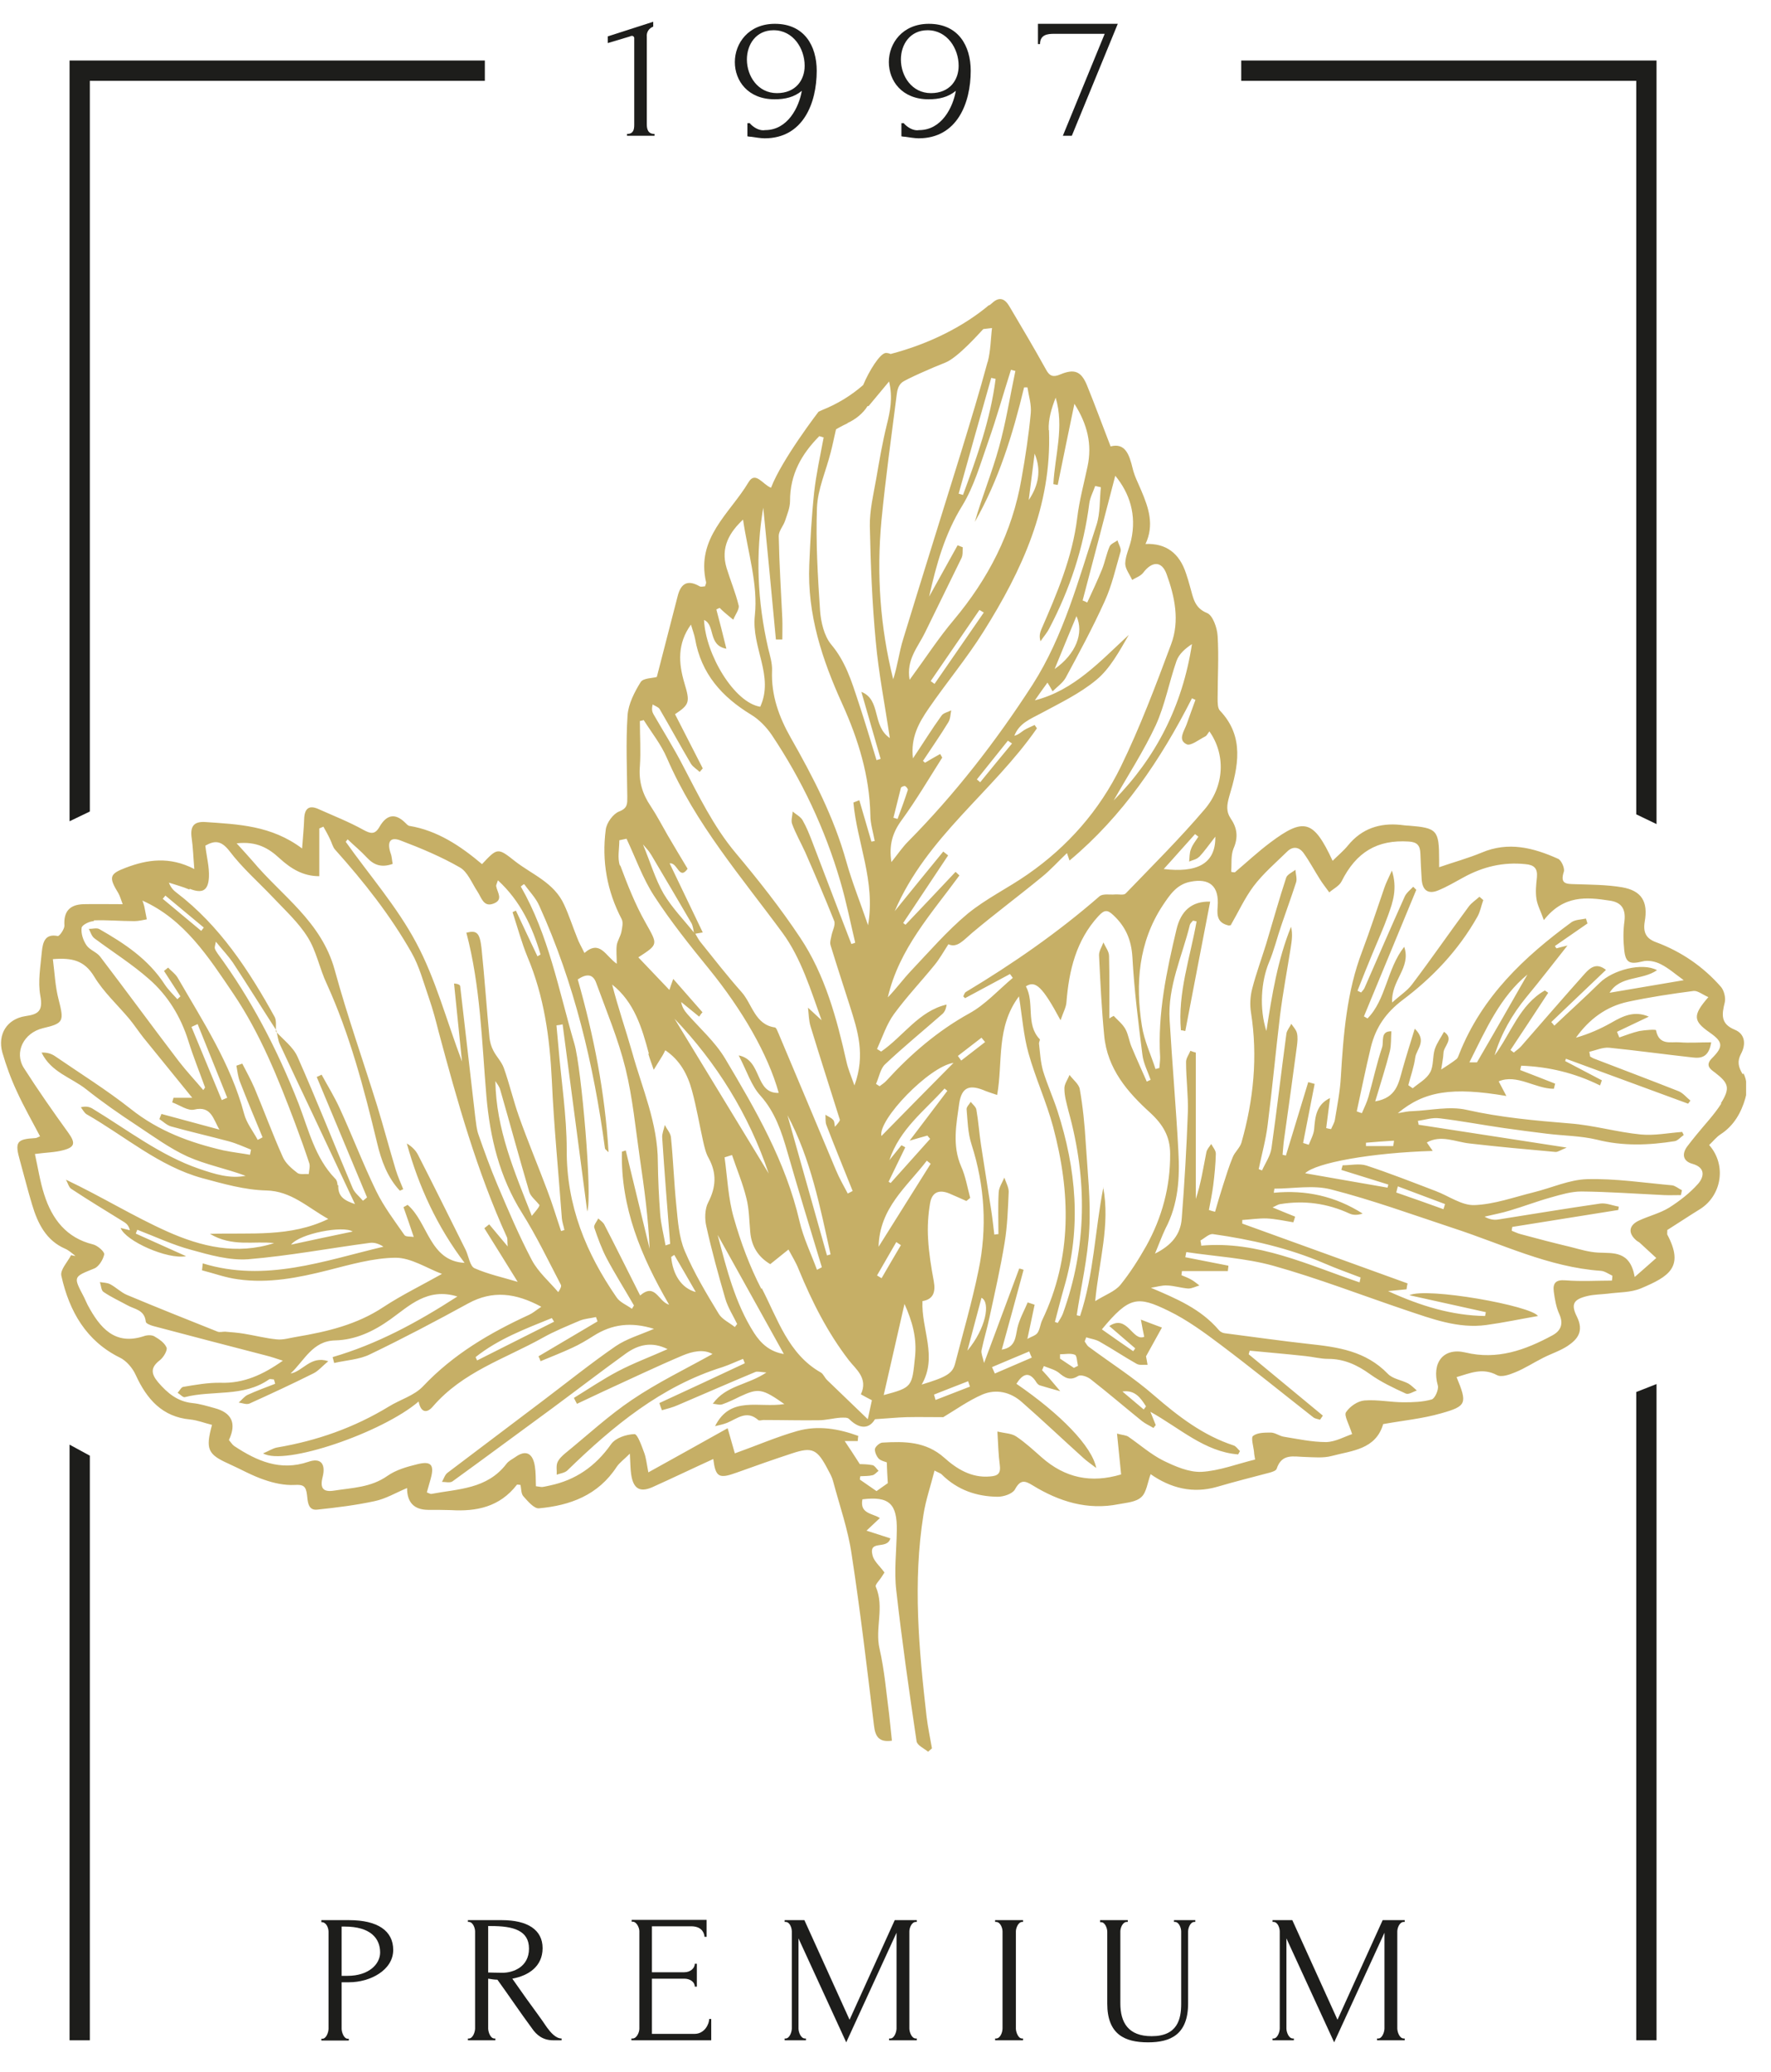 <svg width="59" height="69" viewBox="0 0 69 79" fill="none" xmlns="http://www.w3.org/2000/svg">
<g id="kplogo 1" clip-path="url(#clip0_2_54)">
<g id="&#226;&#128;&#148;&#208;&#187;&#208;&#190;&#208;&#185;_1">
<g id="logo">
<g id="logo-border">
<path id="Vector" d="M63.75 53.37V78.62H64.54V53.06L63.75 53.37Z" fill="#1D1D1B"/>
<path id="Vector_2" d="M3.5 30.76V2.3H18.89V1.51H2.71V31.14L3.5 30.76Z" fill="#1D1D1B"/>
<path id="Vector_3" d="M2.71 78.62H3.5V55.85L2.71 55.42V78.62Z" fill="#1D1D1B"/>
<path id="Vector_4" d="M48.36 2.3H63.75V30.87L64.54 31.25V1.51H48.36V2.3Z" fill="#1D1D1B"/>
</g>
<g id="logo-bottom-text">
<path id="Vector_5" d="M12.52 73.94H13.6C14.72 73.94 15.32 74.36 15.32 75.1C15.32 75.89 14.42 76.36 13.6 76.36H13.31V78.17C13.31 78.31 13.4 78.56 13.55 78.56H13.59V78.63H12.52V78.56H12.56C12.71 78.56 12.8 78.31 12.8 78.17V74.39C12.8 74.25 12.72 74.04 12.56 74.02H12.52V73.95V73.94ZM13.31 74.19V76.11H13.54C14.36 76.11 14.81 75.66 14.81 75.2C14.81 74.66 14.45 74.19 13.42 74.19H13.31Z" fill="#1D1D1B"/>
<path id="Vector_6" d="M19.3 78.55V78.62H18.23V78.55H18.27C18.42 78.55 18.51 78.3 18.51 78.16V74.38C18.51 74.24 18.42 74.01 18.27 74.01H18.23V73.94H19.55C20.56 73.94 21.14 74.32 21.14 75.03C21.14 75.74 20.6 76.1 19.96 76.22L20.51 77C20.78 77.38 21.05 77.73 21.31 78.12C21.45 78.31 21.65 78.55 21.88 78.55V78.62H21.55C21.15 78.62 20.9 78.41 20.73 78.16C20.27 77.54 19.83 76.88 19.38 76.26C19.27 76.26 19.14 76.24 19.02 76.22V78.16C19.02 78.3 19.11 78.55 19.26 78.55H19.3ZM19.02 74.18V75.98H19.06C19.14 75.98 19.32 75.99 19.58 75.99C20 75.99 20.61 75.76 20.61 75.05C20.61 74.34 20 74.17 19.13 74.17H19.02V74.18Z" fill="#1D1D1B"/>
<path id="Vector_7" d="M24.61 78.55H24.65C24.8 78.55 24.91 78.32 24.91 78.17V74.37C24.91 74.23 24.8 74 24.65 74H24.61V73.93H27.53V74.59H27.45C27.43 74.37 27.28 74.18 26.93 74.18H25.4V75.97H26.66C26.9 75.97 27.07 75.81 27.07 75.64H27.15V76.53H27.07C27.07 76.36 26.9 76.22 26.66 76.22H25.4V78.37H27.06C27.45 78.37 27.63 77.99 27.63 77.79H27.71V78.62H24.6V78.55H24.61Z" fill="#1D1D1B"/>
<path id="Vector_8" d="M34.65 78.55H34.69C34.84 78.55 34.93 78.3 34.93 78.16V74.43L32.97 78.7L31.11 74.65V78.16C31.11 78.3 31.2 78.55 31.36 78.55H31.4V78.62H30.57V78.55H30.61C30.76 78.55 30.85 78.3 30.85 78.16V74.38C30.85 74.24 30.77 74.01 30.61 74.01H30.57V73.94H31.34L33.1 77.82L34.86 73.94H35.72V74.01H35.68C35.52 74.01 35.43 74.24 35.43 74.38V78.16C35.43 78.3 35.52 78.55 35.68 78.55H35.72V78.62H34.64V78.55H34.65Z" fill="#1D1D1B"/>
<path id="Vector_9" d="M38.77 73.94H39.86V74.01H39.82C39.68 74.01 39.58 74.24 39.58 74.38V78.16C39.58 78.3 39.67 78.55 39.82 78.55H39.86V78.62H38.77V78.55H38.81C38.97 78.55 39.06 78.31 39.06 78.16V74.38C39.06 74.24 38.97 74.01 38.81 74.01H38.77V73.94Z" fill="#1D1D1B"/>
<path id="Vector_10" d="M42.86 73.94H43.94V74.01H43.9C43.74 74.01 43.65 74.24 43.65 74.38V77.18C43.65 77.92 43.95 78.46 44.87 78.46C45.88 78.46 46.02 77.79 46.02 77.2V74.38C46.02 74.24 45.93 74.01 45.78 74.01H45.74V73.94H46.57V74.01H46.53C46.38 74.01 46.29 74.24 46.29 74.38V77.18C46.29 78.41 45.59 78.7 44.73 78.7C43.82 78.7 43.14 78.39 43.14 77.19V74.39C43.14 74.25 43.05 74.02 42.9 74.02H42.86V73.95V73.94Z" fill="#1D1D1B"/>
<path id="Vector_11" d="M53.66 78.55H53.7C53.85 78.55 53.94 78.3 53.94 78.16V74.43L51.98 78.7L50.12 74.65V78.16C50.12 78.3 50.21 78.55 50.37 78.55H50.41V78.62H49.58V78.55H49.62C49.77 78.55 49.86 78.3 49.86 78.16V74.38C49.86 74.24 49.78 74.01 49.62 74.01H49.58V73.94H50.35L52.11 77.82L53.87 73.94H54.73V74.01H54.69C54.53 74.01 54.44 74.24 54.44 74.38V78.16C54.44 78.3 54.53 78.55 54.69 78.55H54.73V78.62H53.65V78.55H53.66Z" fill="#1D1D1B"/>
</g>
<g id="logo-top-text">
<path id="Vector_12" d="M24.43 4.44V4.37C24.67 4.37 24.71 4.21 24.71 4.02V0.62C24.71 0.62 24.69 0.55 24.63 0.55C24.61 0.55 24.58 0.55 24.55 0.57L23.68 0.83V0.57L25.45 0V0.19C25.29 0.25 25.18 0.4 25.2 0.59V3.99C25.2 4.19 25.25 4.37 25.5 4.37V4.44H24.43Z" fill="#1D1D1B"/>
<path id="Vector_13" d="M29.2 3.94C29.36 4.13 29.61 4.26 29.81 4.22C30.69 4.22 31.13 3.33 31.24 2.69C30.94 2.94 30.58 3.02 30.18 3.02C29.14 3.02 28.63 2.3 28.63 1.57C28.63 0.84 29.16 0.08 30.19 0.08C31.34 0.08 31.82 0.94 31.82 1.91C31.82 3.17 31.29 4.54 29.79 4.54C29.65 4.54 29.4 4.5 29.27 4.48C29.2 4.48 29.1 4.46 29.12 4.46V3.95H29.2V3.94ZM31.35 1.71C31.35 1.05 30.91 0.33 30.14 0.33C29.45 0.33 29.1 0.89 29.1 1.47C29.1 2.12 29.53 2.78 30.27 2.78C31.01 2.78 31.35 2.26 31.35 1.72V1.71Z" fill="#1D1D1B"/>
<path id="Vector_14" d="M35.2 3.94C35.36 4.13 35.61 4.26 35.81 4.22C36.69 4.22 37.13 3.33 37.24 2.69C36.94 2.94 36.58 3.02 36.18 3.02C35.14 3.02 34.63 2.3 34.63 1.57C34.63 0.84 35.16 0.08 36.19 0.08C37.34 0.08 37.82 0.94 37.82 1.91C37.82 3.17 37.29 4.54 35.79 4.54C35.65 4.54 35.4 4.5 35.27 4.48C35.2 4.48 35.1 4.46 35.12 4.46V3.95H35.2V3.94ZM37.35 1.71C37.35 1.05 36.91 0.33 36.14 0.33C35.45 0.33 35.1 0.89 35.1 1.47C35.1 2.12 35.53 2.78 36.27 2.78C37.01 2.78 37.35 2.26 37.35 1.72V1.71Z" fill="#1D1D1B"/>
<path id="Vector_15" d="M41.77 4.44H41.41L43.04 0.47H41.06C40.82 0.47 40.52 0.5 40.52 0.87H40.44V0.08H43.55L41.76 4.44H41.77Z" fill="#1D1D1B"/>
</g>
<path id="logo-image" d="M67.9 41C67.72 40.7 67.68 40.49 67.83 40.2C68.04 39.81 67.98 39.42 67.59 39.26C67.03 39.03 67.08 38.67 67.2 38.19C67.24 38.01 67.17 37.73 67.05 37.59C66.35 36.79 65.49 36.21 64.52 35.85C64.14 35.71 64.01 35.48 64.08 35.05C64.22 34.26 63.95 33.84 63.19 33.71C62.59 33.61 61.97 33.61 61.35 33.59C61.03 33.58 60.77 33.59 60.93 33.1C60.97 32.97 60.83 32.65 60.7 32.6C59.74 32.17 58.77 31.92 57.73 32.36C57.2 32.58 56.65 32.73 56.07 32.93C56.07 32.78 56.07 32.71 56.07 32.64C56.07 31.48 55.99 31.4 54.88 31.31C54.77 31.31 54.67 31.29 54.56 31.28C53.76 31.2 53.06 31.42 52.52 32.08C52.35 32.29 52.13 32.47 51.92 32.68C51.18 31.09 50.81 30.98 49.49 31.97C49.01 32.33 48.57 32.74 48.11 33.13C48.06 33.13 48.01 33.12 47.97 33.11C47.99 32.81 47.95 32.47 48.06 32.2C48.25 31.77 48.2 31.4 47.96 31.05C47.76 30.75 47.8 30.51 47.89 30.18C48.24 29.02 48.5 27.85 47.53 26.83C47.44 26.74 47.44 26.52 47.44 26.36C47.44 25.55 47.49 24.73 47.44 23.92C47.42 23.6 47.25 23.12 47.03 23.03C46.53 22.83 46.49 22.43 46.37 22.02C46.32 21.84 46.27 21.66 46.21 21.49C45.95 20.69 45.423 20.307 44.63 20.34C44.98 19.6 44.75 18.93 44.47 18.27C44.35 17.98 44.2 17.7 44.13 17.4C44 16.86 43.84 16.39 43.27 16.54C42.94 15.69 42.66 14.92 42.35 14.16C42.12 13.6 41.85 13.51 41.3 13.74C41.04 13.85 40.89 13.81 40.75 13.54C40.29 12.71 39.81 11.9 39.33 11.09C39.16 10.8 38.95 10.68 38.65 10.96C38.61 10.99 38.58 11.02 38.54 11.05C38.54 11.05 38.54 11.04 38.54 11.03C37.53 11.88 36.19 12.55 34.7 12.94C34.63 12.91 34.57 12.9 34.51 12.9C34.28 12.92 33.86 13.6 33.63 14.15C33.16 14.56 32.62 14.89 32.04 15.12C31.99 15.14 31.94 15.17 31.89 15.19C31.89 15.19 30.46 17.05 30.04 18.15C29.72 18.03 29.43 17.48 29.16 17.94C28.44 19.15 27.11 20.1 27.51 21.83C27.52 21.88 27.48 21.93 27.47 21.99C27.4 21.99 27.32 22.02 27.26 21.99C26.81 21.73 26.53 21.85 26.4 22.38C26.13 23.43 25.86 24.47 25.59 25.52C25.42 25.57 25.06 25.56 24.96 25.72C24.72 26.11 24.48 26.57 24.45 27.02C24.38 28.07 24.43 29.13 24.44 30.18C24.44 30.45 24.46 30.63 24.12 30.76C23.89 30.85 23.63 31.2 23.6 31.47C23.44 32.69 23.65 33.86 24.22 34.95C24.29 35.08 24.24 35.29 24.21 35.45C24.17 35.63 24.06 35.79 24.03 35.96C24 36.18 24.03 36.41 24.03 36.69C23.59 36.39 23.38 35.74 22.77 36.27C22.66 36.04 22.55 35.86 22.48 35.66C22.31 35.24 22.17 34.8 21.98 34.39C21.59 33.53 20.74 33.22 20.07 32.7C19.39 32.16 19.38 32.17 18.78 32.81C17.94 32.1 17.04 31.5 15.95 31.32C15.89 31.31 15.83 31.24 15.78 31.19C15.38 30.8 15.05 30.9 14.79 31.35C14.61 31.67 14.44 31.63 14.15 31.47C13.59 31.16 13 30.93 12.42 30.67C12.03 30.49 11.86 30.65 11.85 31.07C11.84 31.41 11.8 31.75 11.77 32.2C10.57 31.3 9.28 31.26 8 31.17C7.54 31.14 7.4 31.35 7.47 31.81C7.52 32.16 7.53 32.52 7.57 33C6.6 32.5 5.74 32.63 4.9 32.95C4.26 33.19 4.23 33.32 4.61 33.94C4.67 34.04 4.7 34.16 4.78 34.37C4.22 34.37 3.73 34.36 3.24 34.37C2.73 34.39 2.47 34.64 2.51 35.21C2.51 35.34 2.32 35.62 2.25 35.61C1.75 35.51 1.67 35.85 1.63 36.22C1.58 36.79 1.47 37.38 1.57 37.93C1.69 38.55 1.47 38.66 0.99 38.73C0.27 38.84 -0.1 39.44 0.09 40.14C0.24 40.66 0.43 41.18 0.66 41.67C0.93 42.26 1.25 42.82 1.56 43.41C1.47 43.45 1.42 43.48 1.38 43.48C0.64 43.52 0.57 43.63 0.78 44.37C0.94 44.94 1.08 45.51 1.25 46.07C1.47 46.81 1.8 47.47 2.54 47.79C2.68 47.85 2.81 47.97 2.94 48.07C2.88 48.07 2.83 48.05 2.77 48.04C2.63 48.31 2.34 48.61 2.39 48.84C2.7 50.24 3.37 51.39 4.67 52.03C4.92 52.15 5.16 52.43 5.28 52.69C5.72 53.66 6.33 54.34 7.41 54.44C7.7 54.47 7.97 54.58 8.26 54.65C8 55.6 8.1 55.8 8.9 56.16C9.37 56.37 9.82 56.63 10.3 56.79C10.67 56.92 11.09 57.01 11.48 56.99C11.81 56.97 11.92 57.03 11.96 57.37C11.99 57.62 11.99 58 12.37 57.95C13.12 57.87 13.86 57.78 14.6 57.62C15.03 57.53 15.43 57.29 15.86 57.11C15.86 57.67 16.13 57.953 16.67 57.96C16.97 57.96 17.27 57.96 17.57 57.97C18.56 58.03 19.47 57.85 20.14 56.98C20.15 56.97 20.2 56.98 20.28 56.99C20.31 57.13 20.3 57.33 20.39 57.43C20.56 57.62 20.81 57.92 21 57.9C22.2 57.79 23.3 57.4 24.03 56.28C24.14 56.12 24.31 56 24.54 55.77C24.56 56.14 24.56 56.36 24.59 56.57C24.67 57.13 24.92 57.29 25.41 57.08C26.21 56.72 27 56.34 27.79 55.98C27.88 56.69 28.01 56.76 28.7 56.51C29.42 56.25 30.13 56 30.86 55.76C31.65 55.5 31.84 55.59 32.26 56.4C32.34 56.55 32.42 56.69 32.46 56.85C32.71 57.79 33.04 58.72 33.18 59.69C33.52 61.9 33.78 64.13 34.05 66.35C34.1 66.81 34.26 67.02 34.75 66.95C34.71 66.6 34.68 66.25 34.64 65.91C34.53 65.07 34.46 64.21 34.27 63.38C34.08 62.57 34.47 61.75 34.12 60.95C34.09 60.88 34.25 60.72 34.33 60.6C34.39 60.5 34.46 60.41 34.46 60.4C34.27 60.14 34.06 59.97 34 59.75C33.82 59.09 34.56 59.54 34.69 59.07C34.41 58.98 34.14 58.89 33.76 58.77C33.96 58.58 34.11 58.44 34.28 58.28C34 58.09 33.49 58.12 33.6 57.55C34.64 57.42 34.96 57.72 34.94 58.77C34.93 59.55 34.83 60.34 34.92 61.1C35.14 63.06 35.42 65.02 35.71 66.97C35.73 67.13 36 67.25 36.16 67.38C36.21 67.34 36.26 67.29 36.31 67.25C36.24 66.84 36.15 66.43 36.1 66.01C35.8 63.39 35.56 60.77 35.98 58.14C36.07 57.57 36.26 57.03 36.41 56.43C36.58 56.52 36.66 56.54 36.7 56.59C37.31 57.19 38.05 57.44 38.87 57.45C39.1 57.45 39.44 57.34 39.54 57.17C39.75 56.78 39.92 56.81 40.24 57.01C41.27 57.64 42.37 57.98 43.58 57.74C43.89 57.68 44.26 57.66 44.47 57.46C44.67 57.28 44.71 56.89 44.83 56.57C45.6 57.11 46.47 57.34 47.43 57.06C48.11 56.86 48.79 56.69 49.47 56.51C49.57 56.48 49.71 56.44 49.74 56.36C49.94 55.75 50.4 55.89 50.84 55.9C51.19 55.91 51.56 55.95 51.89 55.86C52.68 55.65 53.6 55.61 53.89 54.62C54.66 54.48 55.42 54.41 56.15 54.2C57.15 53.92 57.17 53.81 56.75 52.79C57.27 52.64 57.75 52.41 58.32 52.71C58.5 52.81 58.82 52.69 59.04 52.6C59.41 52.45 59.76 52.22 60.12 52.04C60.43 51.88 60.78 51.77 61.07 51.58C61.46 51.32 61.72 51.01 61.44 50.44C61.19 49.94 61.31 49.76 61.85 49.63C62.11 49.57 62.37 49.57 62.64 49.54C63.08 49.48 63.54 49.5 63.94 49.33C65.03 48.87 65.63 48.5 64.96 47.24C64.95 47.21 64.96 47.17 64.96 47.06C65.36 46.81 65.79 46.52 66.23 46.25C67.08 45.72 67.28 44.53 66.59 43.75C66.74 43.61 66.87 43.44 67.04 43.33C67.55 43 67.84 42.49 68 41.93C68.09 41.63 68.07 41.2 67.92 40.95L67.9 41ZM47.95 35.19C48.24 34.69 48.49 34.14 48.84 33.67C49.22 33.17 49.7 32.76 50.15 32.32C50.37 32.1 50.62 32.14 50.79 32.38C51.02 32.7 51.21 33.06 51.42 33.39C51.53 33.57 51.67 33.74 51.79 33.91C51.95 33.77 52.18 33.66 52.27 33.48C52.84 32.34 53.66 31.85 54.89 31.93C55.21 31.95 55.33 32.08 55.34 32.4C55.35 32.73 55.37 33.07 55.39 33.4C55.42 33.85 55.66 33.99 56.04 33.83C56.38 33.69 56.7 33.5 57.03 33.32C57.78 32.91 58.57 32.72 59.43 32.81C59.77 32.84 59.91 32.97 59.88 33.32C59.85 33.6 59.82 33.88 59.86 34.15C59.89 34.39 60.02 34.62 60.15 34.99C60.92 34.01 61.81 34.09 62.71 34.23C63.15 34.29 63.35 34.53 63.29 35.03C63.24 35.39 63.24 35.77 63.28 36.14C63.33 36.66 63.5 36.72 63.99 36.6C64.21 36.54 64.5 36.6 64.71 36.71C65.01 36.86 65.28 37.1 65.6 37.33C64.59 37.5 63.67 37.66 62.71 37.82C63.13 37.14 63.97 37.35 64.56 36.94C63.98 36.63 62.84 36.93 62.33 37.43C61.75 38 61.15 38.54 60.56 39.1C60.52 39.05 60.48 39.01 60.44 38.96C61.14 38.29 61.85 37.62 62.57 36.93C62.2 36.63 61.95 36.85 61.75 37.07C60.91 38.01 60.09 38.96 59.26 39.91C59.18 40 59.07 40.07 58.98 40.15C58.94 40.12 58.89 40.08 58.85 40.05C59.34 39.31 59.83 38.57 60.32 37.82C60.28 37.79 60.23 37.76 60.19 37.73C59.21 38.28 58.87 39.4 58.23 40.26C58.49 39.4 58.92 38.66 59.47 37.99C60.01 37.34 60.53 36.66 61.07 35.98C60.94 36.01 60.79 36.05 60.64 36.09C60.62 36.06 60.6 36.03 60.58 36C61 35.71 61.43 35.41 61.85 35.12C61.83 35.06 61.81 34.99 61.79 34.93C61.6 34.97 61.38 34.97 61.23 35.07C59.39 36.42 57.74 37.96 56.85 40.21C56.82 40.28 56.8 40.36 56.75 40.4C56.56 40.55 56.35 40.68 56.15 40.81C56.18 40.59 56.23 40.38 56.24 40.16C56.25 39.89 56.67 39.62 56.26 39.34C56.14 39.56 55.98 39.78 55.9 40.02C55.81 40.31 55.86 40.67 55.72 40.92C55.58 41.18 55.28 41.34 55.04 41.54C54.98 41.5 54.93 41.46 54.87 41.42C54.96 41.06 55.09 40.71 55.14 40.34C55.18 40.02 55.62 39.7 55.12 39.22C54.94 39.81 54.78 40.31 54.64 40.81C54.49 41.34 54.41 41.91 53.58 42.05C53.79 41.34 53.99 40.73 54.15 40.1C54.21 39.85 54.19 39.58 54.21 39.32C53.77 39.31 53.92 39.72 53.85 39.94C53.64 40.57 53.5 41.22 53.32 41.86C53.26 42.08 53.15 42.3 53.06 42.51C52.99 42.49 52.92 42.46 52.86 42.44C53.04 41.61 53.21 40.77 53.41 39.94C53.6 39.17 53.99 38.6 54.65 38.1C55.81 37.23 56.82 36.17 57.56 34.86C57.67 34.67 57.71 34.43 57.79 34.21C57.74 34.17 57.69 34.12 57.64 34.08C57.5 34.21 57.32 34.32 57.21 34.48C56.47 35.48 55.76 36.51 55.01 37.5C54.83 37.74 54.56 37.91 54.24 38.2C54.19 37.33 54.99 36.85 54.71 36.03C54.03 36.89 54.01 38.08 53.28 38.82C53.23 38.79 53.18 38.76 53.14 38.74C53.82 37.1 54.5 35.46 55.18 33.81C55.14 33.77 55.1 33.73 55.06 33.69C54.95 33.81 54.8 33.92 54.73 34.07C54.2 35.25 53.68 36.45 53.16 37.64C53.13 37.7 53.08 37.75 53.03 37.81C52.98 37.79 52.94 37.76 52.89 37.74C53.08 37.26 53.27 36.78 53.47 36.3C53.68 35.79 53.91 35.29 54.09 34.78C54.27 34.28 54.45 33.76 54.23 33.06C54.09 33.37 54 33.54 53.94 33.72C53.65 34.55 53.38 35.39 53.07 36.21C52.47 37.78 52.34 39.44 52.24 41.11C52.21 41.66 52.1 42.21 52.01 42.76C51.99 42.89 51.91 43.01 51.86 43.13C51.8 43.12 51.73 43.11 51.67 43.09C51.72 42.7 51.77 42.31 51.82 41.92C51.28 42.18 51.24 42.65 51.2 43.14C51.18 43.34 51.07 43.54 50.99 43.74C50.92 43.72 50.84 43.69 50.77 43.67C50.92 42.9 51.07 42.14 51.22 41.37C51.14 41.35 51.05 41.32 50.97 41.3L50.1 44.16C50.1 44.16 50.01 44.14 49.97 44.13C49.99 43.93 50 43.72 50.03 43.52C50.2 42.31 50.37 41.1 50.53 39.89C50.55 39.73 50.57 39.55 50.53 39.39C50.5 39.26 50.39 39.15 50.31 39.03C50.25 39.16 50.14 39.28 50.12 39.41C49.92 40.89 49.75 42.38 49.54 43.86C49.5 44.17 49.3 44.45 49.17 44.74C49.13 44.72 49.08 44.71 49.04 44.69C49.16 44.11 49.32 43.54 49.39 42.96C49.57 41.55 49.7 40.13 49.87 38.72C49.98 37.83 50.15 36.94 50.29 36.05C50.33 35.79 50.37 35.53 50.3 35.25C49.78 36.53 49.56 37.89 49.34 39.31C49.06 38.44 49.13 37.39 49.44 36.64C49.64 36.17 49.76 35.66 49.93 35.17C50.12 34.61 50.32 34.07 50.5 33.51C50.54 33.37 50.48 33.19 50.47 33.03C50.35 33.13 50.15 33.21 50.11 33.34C49.83 34.19 49.59 35.06 49.33 35.92C49.15 36.5 48.94 37.07 48.79 37.65C48.71 37.95 48.69 38.28 48.74 38.59C49.01 40.31 48.84 41.99 48.37 43.65C48.31 43.86 48.11 44.02 48.03 44.22C47.88 44.58 47.77 44.95 47.65 45.32C47.54 45.66 47.44 46 47.34 46.35C47.26 46.33 47.18 46.31 47.1 46.28C47.16 45.96 47.23 45.63 47.27 45.31C47.32 44.91 47.36 44.5 47.37 44.09C47.37 43.96 47.26 43.84 47.19 43.71C47.12 43.82 47.02 43.92 47 44.04C46.88 44.64 46.79 45.25 46.59 45.85V40.15C46.52 40.13 46.45 40.11 46.38 40.08C46.32 40.23 46.2 40.38 46.21 40.53C46.21 41.18 46.3 41.83 46.28 42.47C46.23 43.86 46.15 45.24 46.04 46.63C45.99 47.24 45.64 47.66 45 47.98C45.16 47.6 45.27 47.29 45.41 47C45.91 46.05 45.97 45.02 45.91 43.98C45.82 42.28 45.67 40.58 45.57 38.88C45.49 37.57 46.06 36.4 46.36 35.17C46.38 35.11 46.44 35.06 46.48 35.01C46.53 35.02 46.57 35.03 46.62 35.04C46.37 36.45 45.88 37.83 46.01 39.28C46.07 39.28 46.12 39.3 46.18 39.31C46.5 37.64 46.82 35.97 47.15 34.27C46.42 34.25 46.01 34.64 45.84 35.34C45.45 36.98 45.1 38.62 45.2 40.33C45.2 40.47 45.18 40.61 45.17 40.75C45.12 40.76 45.07 40.78 45.02 40.79C44.84 40.23 44.58 39.69 44.49 39.11C44.23 37.46 44.36 35.85 45.3 34.42C45.57 34.02 45.83 33.61 46.36 33.5C47.12 33.34 47.51 33.66 47.44 34.47C47.41 34.83 47.44 35.1 47.87 35.2L47.95 35.19ZM57.55 40.53C57.55 40.53 57.43 40.53 57.25 40.53C57.9 39.23 58.45 37.98 59.51 37.11C58.86 38.25 58.21 39.39 57.55 40.52V40.53ZM54.31 43.57C54.31 43.64 54.29 43.72 54.28 43.79H53.22C53.22 43.79 53.22 43.7 53.22 43.66C53.59 43.63 53.95 43.6 54.32 43.58L54.31 43.57ZM51.6 48.36C52.06 48.56 52.54 48.73 53.01 48.91C53 48.97 52.98 49.04 52.97 49.1C50.96 48.42 49 47.47 46.8 47.67C46.8 47.6 46.78 47.54 46.77 47.47C46.93 47.38 47.11 47.2 47.26 47.22C48.74 47.43 50.2 47.76 51.6 48.36ZM42.99 45.39C42.66 47.06 42.62 48.8 42.08 50.41C42.04 50.4 42 50.39 41.95 50.38C42.12 49.26 42.38 48.15 42.44 47.02C42.5 45.9 42.37 44.77 42.3 43.65C42.26 42.96 42.19 42.26 42.07 41.58C42.04 41.38 41.81 41.21 41.67 41.02C41.6 41.2 41.46 41.38 41.47 41.56C41.47 41.85 41.56 42.14 41.63 42.43C42.37 45.09 42.35 47.72 41.41 50.32C41.36 50.45 41.28 50.56 41.21 50.68C41.17 50.67 41.14 50.65 41.1 50.64C41.22 50.19 41.33 49.74 41.46 49.29C42.14 46.97 41.93 44.68 41.2 42.42C41.03 41.9 40.8 41.39 40.64 40.87C40.54 40.52 40.52 40.15 40.48 39.79C40.48 39.74 40.53 39.65 40.51 39.63C39.95 39.05 40.32 38.21 39.97 37.57C40.34 37.33 40.61 37.57 41.32 38.89C41.43 38.57 41.54 38.38 41.55 38.18C41.65 36.94 41.93 35.78 42.79 34.84C43.02 34.59 43.14 34.57 43.38 34.8C43.85 35.24 44.08 35.75 44.12 36.44C44.19 37.71 44.35 38.98 44.51 40.24C44.55 40.57 44.72 40.89 44.83 41.21C44.78 41.23 44.73 41.26 44.68 41.28C44.48 40.82 44.27 40.37 44.08 39.91C43.99 39.69 43.96 39.44 43.85 39.24C43.74 39.04 43.55 38.89 43.39 38.72C43.33 38.75 43.28 38.78 43.22 38.82C43.22 38.01 43.23 37.2 43.21 36.39C43.21 36.21 43.07 36.04 42.99 35.86C42.93 36.03 42.81 36.2 42.82 36.37C42.87 37.41 42.92 38.44 43.02 39.48C43.14 40.79 43.94 41.7 44.81 42.49C45.31 42.95 45.59 43.42 45.59 44.09C45.6 45.38 45.27 46.58 44.66 47.68C44.36 48.21 44.03 48.73 43.65 49.2C43.43 49.46 43.07 49.58 42.67 49.83C42.82 48.26 43.26 46.85 42.98 45.39H42.99ZM42 52.35C41.95 52.38 41.89 52.4 41.84 52.43C41.66 52.31 41.48 52.19 41.3 52.07V51.9C41.51 51.9 41.71 51.85 41.88 51.92C41.96 51.95 41.96 52.2 42 52.35ZM40.03 51.29C40.14 50.76 40.23 50.37 40.31 49.97C40.22 49.94 40.13 49.91 40.04 49.88C39.9 50.21 39.72 50.53 39.64 50.87C39.56 51.24 39.57 51.63 39.03 51.72C39.33 50.63 39.61 49.62 39.88 48.61C39.82 48.59 39.77 48.57 39.71 48.56C39.27 49.74 38.83 50.92 38.34 52.24C38.29 52.01 38.22 51.87 38.24 51.75C38.33 51.32 38.46 50.9 38.55 50.47C38.76 49.5 38.98 48.54 39.14 47.56C39.25 46.9 39.27 46.23 39.3 45.57C39.3 45.39 39.19 45.2 39.13 45.02C39.05 45.21 38.92 45.4 38.91 45.59C38.88 46.13 38.9 46.68 38.9 47.22C38.85 47.22 38.79 47.23 38.74 47.24C38.7 46.93 38.67 46.61 38.62 46.3C38.49 45.45 38.35 44.59 38.22 43.74C38.15 43.28 38.12 42.82 38.04 42.37C38.02 42.26 37.9 42.17 37.82 42.07C37.76 42.17 37.65 42.27 37.66 42.36C37.7 42.82 37.71 43.29 37.85 43.72C38.37 45.34 38.47 46.99 38.12 48.65C37.87 49.87 37.52 51.07 37.21 52.27C37.11 52.65 36.87 52.79 35.91 53.08C36.54 51.99 35.89 50.93 35.94 49.83C36.36 49.76 36.46 49.48 36.38 49.05C36.28 48.51 36.19 47.96 36.16 47.41C36.13 46.94 36.16 46.46 36.24 46C36.33 45.51 36.68 45.49 37.06 45.67C37.26 45.76 37.46 45.84 37.65 45.93C37.7 45.89 37.75 45.85 37.8 45.81C37.69 45.4 37.62 44.97 37.45 44.59C37.09 43.77 37.26 42.94 37.37 42.14C37.47 41.47 37.79 41.38 38.41 41.65C38.54 41.7 38.67 41.74 38.85 41.8C39.08 40.52 38.8 39.16 39.7 37.96C39.83 38.78 39.88 39.49 40.07 40.17C40.34 41.14 40.77 42.07 41.03 43.04C41.71 45.59 41.78 48.11 40.61 50.56C40.53 50.72 40.52 50.93 40.42 51.07C40.35 51.17 40.19 51.21 40.01 51.31L40.03 51.29ZM40.2 52.03L38.76 52.65L38.65 52.4C39.13 52.2 39.61 51.99 40.1 51.79C40.13 51.87 40.16 51.95 40.2 52.03ZM37.69 51.76C37.87 51.09 38.05 50.41 38.24 49.7C38.6 49.88 38.41 50.9 37.69 51.76ZM37.79 53.16C37.34 53.33 36.9 53.51 36.45 53.68L36.39 53.47C36.83 53.3 37.27 53.12 37.72 52.95L37.79 53.16ZM35.24 49.94C35.54 50.61 35.73 51.26 35.65 52.01C35.53 53.17 35.55 53.19 34.43 53.49C34.7 52.31 34.97 51.13 35.24 49.94ZM34.35 48.94C34.29 48.9 34.23 48.87 34.17 48.83C34.42 48.4 34.67 47.96 34.92 47.53C34.98 47.57 35.04 47.61 35.1 47.65C34.85 48.08 34.59 48.51 34.34 48.95L34.35 48.94ZM34.23 47.73C34.26 46.2 35.33 45.38 36.11 44.36C36.16 44.4 36.21 44.44 36.26 44.48C35.58 45.56 34.9 46.65 34.22 47.73H34.23ZM36.13 43.38C36.13 43.38 36.2 43.47 36.24 43.51C35.73 44.08 35.21 44.66 34.7 45.23C34.67 45.21 34.65 45.2 34.62 45.18C34.84 44.73 35.05 44.29 35.27 43.84C35.22 43.81 35.17 43.78 35.12 43.76C34.96 43.95 34.81 44.15 34.65 44.34C35.06 43.12 36.02 42.42 36.8 41.55C36.84 41.58 36.87 41.61 36.91 41.64C36.45 42.24 36 42.85 35.44 43.58C35.78 43.48 35.96 43.43 36.14 43.38H36.13ZM34.34 43.4C34.2 42.77 36.2 40.69 37.15 40.55C36.21 41.5 35.27 42.45 34.34 43.4ZM37.32 40.28C37.63 40.04 37.93 39.81 38.24 39.57C38.29 39.63 38.33 39.68 38.38 39.74C38.07 39.98 37.76 40.22 37.45 40.46C37.41 40.4 37.36 40.34 37.32 40.28ZM46.72 32.53C46.92 32.32 47.09 32.07 47.35 31.74C47.37 32.83 46.59 33.15 45.34 33C45.77 32.53 46.16 32.08 46.56 31.64C46.6 31.67 46.65 31.71 46.69 31.74C46.59 31.9 46.46 32.05 46.4 32.23C46.34 32.37 46.35 32.55 46.33 32.71C46.46 32.65 46.62 32.63 46.71 32.53H46.72ZM46.58 26.4C46.46 26.72 46.35 27.04 46.23 27.37C46.13 27.64 45.88 27.97 46.23 28.14C46.39 28.22 46.71 27.96 46.95 27.84C47.02 27.81 47.06 27.71 47.12 27.64C47.75 28.53 47.72 29.76 46.93 30.68C45.96 31.82 44.9 32.87 43.86 33.95C43.79 34.03 43.59 33.98 43.45 33.99C43.24 34.01 42.98 33.95 42.84 34.06C41.21 35.48 39.46 36.69 37.63 37.79C37.58 37.82 37.56 37.9 37.53 37.96C37.55 37.98 37.58 38.01 37.6 38.03C38.18 37.72 38.77 37.4 39.35 37.09C39.39 37.14 39.42 37.19 39.46 37.24C38.9 37.71 38.39 38.28 37.77 38.62C36.54 39.3 35.49 40.2 34.54 41.24C34.46 41.33 34.36 41.39 34.27 41.46C34.22 41.43 34.18 41.4 34.13 41.37C34.25 41.11 34.3 40.77 34.49 40.6C35.2 39.93 35.96 39.31 36.7 38.66C36.8 38.58 36.86 38.45 36.88 38.28C35.8 38.53 35.19 39.52 34.33 40.11L34.17 40.01C34.38 39.55 34.54 39.05 34.83 38.65C35.32 37.98 35.89 37.38 36.41 36.74C36.6 36.51 36.75 36.24 36.95 35.93C37.29 36.09 37.54 35.77 37.86 35.5C38.75 34.75 39.68 34.06 40.58 33.32C40.93 33.04 41.23 32.7 41.57 32.38C41.58 32.41 41.61 32.5 41.67 32.67C43.74 30.94 45.22 28.75 46.44 26.35L46.57 26.41L46.58 26.4ZM33.02 15.63C33.33 15.49 33.63 15.25 33.8 14.97C33.81 14.97 33.83 14.97 33.84 14.97C34.08 14.68 34.32 14.39 34.64 14.01C34.79 14.66 34.68 15.17 34.55 15.7C34.38 16.39 34.26 17.09 34.14 17.79C34.03 18.41 33.88 19.03 33.89 19.65C33.92 21.15 33.98 22.64 34.12 24.13C34.23 25.36 34.47 26.57 34.67 27.9C33.96 27.42 34.34 26.41 33.56 26.1C33.81 26.97 34.06 27.84 34.31 28.71C34.26 28.73 34.2 28.74 34.15 28.76C33.92 28 33.69 27.23 33.44 26.48C33.18 25.69 32.94 24.91 32.38 24.25C32.11 23.92 31.98 23.38 31.95 22.92C31.86 21.59 31.78 20.25 31.83 18.92C31.86 18.2 32.18 17.5 32.36 16.79C32.44 16.49 32.5 16.18 32.57 15.88C32.52 15.9 32.82 15.73 33.02 15.64V15.63ZM45.84 24.89C45.94 24.62 46.18 24.41 46.44 24.24C46.07 26.65 45.03 28.67 43.39 30.33C43.94 29.36 44.56 28.41 45.03 27.4C45.39 26.61 45.55 25.72 45.84 24.89ZM43.45 17.68C44.01 18.36 44.29 19.2 44.07 20.19C44 20.5 43.85 20.79 43.84 21.1C43.84 21.31 44.01 21.52 44.11 21.74C44.26 21.65 44.44 21.59 44.54 21.46C44.88 21.01 45.26 20.99 45.45 21.51C45.77 22.39 45.97 23.33 45.63 24.24C45.03 25.85 44.42 27.47 43.67 29.01C42.83 30.73 41.59 32.13 40.05 33.2C39.28 33.74 38.42 34.15 37.69 34.75C36.9 35.41 36.21 36.21 35.49 36.97C35.18 37.3 34.91 37.67 34.59 38C35.03 36.1 36.3 34.73 37.38 33.25C37.33 33.2 37.28 33.16 37.23 33.11C36.58 33.8 35.93 34.49 35.28 35.17C35.25 35.15 35.22 35.13 35.19 35.1C35.77 34.22 36.36 33.35 36.94 32.47C36.88 32.42 36.81 32.37 36.75 32.32C36.12 33.09 35.49 33.86 34.86 34.64C36.1 31.74 38.68 30 40.4 27.52C40.37 27.48 40.34 27.43 40.31 27.39C40.17 27.46 40.03 27.51 39.9 27.59C39.78 27.67 39.68 27.77 39.52 27.81C39.71 27.32 40.14 27.16 40.55 26.94C41.29 26.54 42.07 26.17 42.72 25.63C43.25 25.19 43.61 24.52 43.98 23.88C42.87 24.9 41.85 26.04 40.32 26.43C40.47 26.21 40.62 26 40.81 25.74C40.88 25.85 40.93 25.93 41.01 26.08C41.19 25.9 41.41 25.75 41.52 25.55C42.05 24.57 42.58 23.59 43.04 22.57C43.32 21.96 43.47 21.28 43.66 20.63C43.69 20.51 43.58 20.35 43.54 20.2C43.43 20.28 43.28 20.33 43.23 20.44C43.11 20.72 43.05 21.04 42.94 21.32C42.76 21.76 42.56 22.19 42.36 22.62C42.3 22.59 42.24 22.56 42.18 22.54C42.61 20.92 43.03 19.3 43.45 17.69V17.68ZM38.06 29.51C38.46 29.01 38.87 28.5 39.27 28C39.32 28.04 39.37 28.07 39.43 28.11C39.02 28.61 38.6 29.11 38.19 29.62L38.07 29.52L38.06 29.51ZM41.09 25.21C41.4 24.45 41.66 23.82 41.94 23.15C42.24 23.8 41.92 24.63 41.09 25.21ZM40.86 15.9C40.84 15.48 40.97 15.05 41.13 14.64C41.47 15.78 41.1 16.89 41.04 18.01L41.21 18.04C41.42 17.01 41.63 15.98 41.86 14.88C42.36 15.67 42.56 16.45 42.37 17.33C42.23 17.99 42.05 18.65 41.97 19.32C41.78 20.87 41.18 22.27 40.57 23.67C40.52 23.8 40.48 23.93 40.54 24.13C40.65 23.96 40.79 23.81 40.88 23.63C41.68 22.11 42.22 20.49 42.44 18.76C42.47 18.53 42.59 18.31 42.67 18.08C42.74 18.1 42.81 18.11 42.89 18.13C42.84 18.62 42.87 19.14 42.72 19.6C42.02 21.73 41.44 23.93 40.23 25.82C38.81 28.02 37.21 30.08 35.38 31.93C35.16 32.15 34.98 32.42 34.73 32.73C34.63 32.07 34.77 31.59 35.12 31.11C35.69 30.33 36.19 29.48 36.71 28.66L36.63 28.52C36.43 28.63 36.24 28.74 36.04 28.86C36.01 28.84 35.99 28.81 35.96 28.79C36.29 28.29 36.64 27.79 36.95 27.28C37.03 27.15 37.03 26.97 37.06 26.82C36.93 26.89 36.75 26.92 36.68 27.03C36.31 27.54 35.98 28.08 35.57 28.69C35.47 27.87 35.81 27.29 36.18 26.75C36.88 25.73 37.67 24.79 38.32 23.75C39.81 21.38 40.98 18.87 40.87 15.91L40.86 15.9ZM34.81 31C34.91 30.61 35 30.23 35.1 29.84C35.11 29.8 35.22 29.76 35.26 29.77C35.31 29.79 35.38 29.88 35.37 29.92C35.25 30.3 35.11 30.67 34.97 31.05C34.91 31.03 34.86 31.02 34.8 31H34.81ZM36.26 25.68C36.89 24.76 37.53 23.83 38.16 22.91C38.22 22.94 38.27 22.98 38.33 23.01C37.69 23.94 37.05 24.86 36.41 25.79L36.26 25.68ZM40.08 18.63C40.16 18.03 40.23 17.42 40.31 16.82C40.58 17.47 40.46 18.07 40.08 18.63ZM39.4 13.56C39.45 13.57 39.51 13.59 39.56 13.6C39.35 14.6 39.19 15.61 38.92 16.58C38.65 17.56 38.26 18.5 37.98 19.48C38.91 17.85 39.46 16.07 39.9 14.24C39.94 14.24 39.99 14.24 40.03 14.24C40.08 14.57 40.19 14.91 40.16 15.24C40.08 16.1 39.95 16.95 39.8 17.79C39.44 19.9 38.5 21.7 37.16 23.3C36.56 24.01 36.05 24.8 35.44 25.63C35.3 24.84 35.77 24.35 36.04 23.79C36.51 22.82 36.99 21.86 37.46 20.89C37.52 20.77 37.5 20.61 37.51 20.47C37.44 20.44 37.38 20.42 37.31 20.39C36.94 21.06 36.57 21.72 36.2 22.39C36.48 21.14 36.81 19.95 37.49 18.85C37.95 18.1 38.2 17.21 38.5 16.36C38.83 15.43 39.09 14.49 39.39 13.55L39.4 13.56ZM38.79 13.91C38.59 15.49 38.06 16.96 37.52 18.43C37.46 18.41 37.41 18.4 37.35 18.38C37.77 16.88 38.19 15.37 38.62 13.87L38.79 13.91ZM38.48 13.24C38.16 14.43 37.8 15.6 37.44 16.78C36.69 19.2 35.93 21.62 35.19 24.04C35.03 24.55 34.97 25.09 34.8 25.61C34.29 23.57 34.15 21.52 34.34 19.45C34.5 17.79 34.73 16.15 34.94 14.5C34.96 14.32 35.01 14.19 35.09 14.1C35.11 14.08 35.13 14.06 35.14 14.05C35.28 13.93 36.4 13.44 36.82 13.28C37.32 13.09 38.2 12.08 38.31 11.97C38.42 11.96 38.53 11.94 38.65 11.93C38.6 12.31 38.6 12.81 38.48 13.26V13.24ZM29.73 18.85C29.9 20.59 30.07 22.32 30.23 24.06C30.31 24.06 30.39 24.06 30.48 24.06C30.48 23.79 30.49 23.52 30.48 23.25C30.43 22.18 30.36 21.1 30.34 20.03C30.34 19.83 30.52 19.64 30.59 19.43C30.67 19.18 30.78 18.93 30.78 18.67C30.78 17.61 31.24 16.83 31.92 16.14C31.98 16.16 32.03 16.17 32.09 16.19C31.96 16.9 31.8 17.61 31.72 18.33C31.62 19.26 31.57 20.21 31.53 21.15C31.45 23.09 32.03 24.84 32.82 26.58C33.43 27.93 33.88 29.36 33.91 30.9C33.91 31.24 34.02 31.57 34.08 31.91C34.04 31.91 33.99 31.93 33.95 31.93C33.79 31.39 33.64 30.86 33.48 30.32C33.4 30.35 33.33 30.38 33.25 30.41C33.39 31.98 34.12 33.48 33.82 35.19C33.52 34.31 33.2 33.52 32.97 32.7C32.49 30.98 31.68 29.42 30.81 27.89C30.35 27.08 30.04 26.23 30.08 25.27C30.09 24.98 30 24.69 29.93 24.41C29.51 22.58 29.42 20.73 29.75 18.85H29.73ZM29.66 49.35C29.21 48.48 28.86 47.54 28.59 46.59C28.37 45.83 28.34 45.02 28.23 44.23L28.52 44.14C28.71 44.7 28.94 45.25 29.08 45.82C29.19 46.25 29.19 46.7 29.23 47.14C29.28 47.7 29.54 48.11 30.01 48.39C30.22 48.22 30.43 48.05 30.72 47.82C30.87 48.1 31.02 48.34 31.12 48.6C31.64 49.86 32.24 51.05 33.07 52.13C33.33 52.47 33.84 52.83 33.54 53.46C33.7 53.55 33.83 53.62 33.97 53.69C33.92 53.91 33.88 54.1 33.81 54.43C33.24 53.88 32.73 53.39 32.22 52.9C32.13 52.81 32.08 52.67 31.98 52.61C30.72 51.9 30.3 50.53 29.68 49.33L29.66 49.35ZM30.54 51.89C29.98 51.8 29.64 51.47 29.38 51.07C28.64 49.91 28.31 48.58 27.96 47.25C28.82 48.79 29.66 50.31 30.54 51.89ZM26.28 38.83C27.92 40.55 29.17 42.55 29.95 44.86C28.73 42.85 27.5 40.84 26.28 38.83ZM32.22 48.05C31.71 46.23 31.19 44.41 30.68 42.59C31.59 44.29 31.95 46.16 32.36 48.01C32.31 48.02 32.27 48.04 32.22 48.05ZM28.3 24.42C28.16 23.85 28.04 23.37 27.91 22.89C27.95 22.87 27.99 22.85 28.04 22.83C28.1 22.89 28.16 22.95 28.22 23C28.33 23.1 28.45 23.19 28.57 23.29C28.64 23.1 28.81 22.89 28.78 22.74C28.66 22.24 28.46 21.77 28.31 21.28C28.06 20.46 28.44 19.87 28.95 19.39C29.13 20.64 29.54 21.91 29.41 23.12C29.27 24.38 30.17 25.47 29.62 26.68C28.61 26.52 27.49 24.65 27.43 23.3C27.88 23.49 27.57 24.29 28.3 24.42ZM25.43 26.59C25.52 26.65 25.65 26.69 25.7 26.77C26.11 27.47 26.5 28.19 26.92 28.9C27 29.03 27.15 29.11 27.26 29.22C27.3 29.17 27.34 29.13 27.38 29.08C27.02 28.38 26.66 27.67 26.3 26.97C26.87 26.59 26.89 26.5 26.66 25.74C26.44 24.99 26.38 24.23 26.92 23.48C26.99 23.72 27.05 23.87 27.08 24.03C27.32 25.41 28.14 26.3 29.25 26.98C29.57 27.17 29.86 27.47 30.07 27.78C31.24 29.53 32.14 31.43 32.74 33.48C32.97 34.26 33.13 35.07 33.32 35.87C33.27 35.89 33.22 35.91 33.17 35.92C32.97 35.4 32.77 34.88 32.57 34.36C32.26 33.56 31.96 32.75 31.65 31.95C31.54 31.66 31.42 31.36 31.27 31.1C31.19 30.96 31.01 30.87 30.88 30.76C30.88 30.92 30.81 31.1 30.86 31.24C31 31.62 31.2 31.97 31.37 32.34C31.76 33.23 32.14 34.12 32.5 35.02C32.56 35.17 32.44 35.39 32.4 35.57C32.38 35.7 32.32 35.85 32.36 35.97C32.6 36.76 32.86 37.54 33.11 38.33C33.41 39.28 33.73 40.23 33.29 41.43C33.15 41.04 33.04 40.78 32.98 40.51C32.6 38.81 32.14 37.12 31.18 35.68C30.41 34.52 29.54 33.42 28.65 32.36C27.79 31.33 27.22 30.14 26.6 28.96C26.25 28.28 25.84 27.63 25.46 26.97C25.41 26.88 25.38 26.78 25.43 26.59ZM24.92 27.24C24.97 27.23 25.03 27.21 25.08 27.2C25.39 27.69 25.76 28.15 25.99 28.69C27.1 31.25 28.88 33.3 30.49 35.49C31.21 36.47 31.59 37.72 32.01 38.89C31.83 38.73 31.66 38.56 31.48 38.4C31.51 38.64 31.51 38.9 31.58 39.13C31.95 40.34 32.34 41.55 32.72 42.76C32.73 42.8 32.69 42.86 32.53 43.04C32.51 42.95 32.52 42.83 32.46 42.77C32.38 42.68 32.26 42.64 32.16 42.57C32.17 42.71 32.15 42.86 32.2 42.98C32.53 43.84 32.88 44.69 33.22 45.54L33.03 45.64C32.87 45.34 32.7 45.04 32.57 44.73C31.82 42.95 31.08 41.17 30.33 39.4C30.29 39.32 30.25 39.18 30.19 39.17C29.41 39.06 29.31 38.26 28.89 37.79C28.33 37.16 27.81 36.49 27.28 35.83C27.21 35.74 27.15 35.62 27.09 35.52C27.17 35.51 27.25 35.49 27.38 35.47C26.95 34.57 26.52 33.68 26.09 32.78C26.4 32.73 26.46 33.46 26.79 32.99C26.52 32.54 26.26 32.11 26.01 31.68C25.79 31.3 25.59 30.91 25.35 30.55C25.03 30.08 24.88 29.58 24.93 29C24.97 28.42 24.93 27.83 24.93 27.25L24.92 27.24ZM27.05 35.49C26.65 34.99 26.19 34.52 25.86 33.97C25.53 33.4 25.34 32.74 25.05 32.04C25.15 32.16 25.22 32.23 25.28 32.31C25.35 32.41 25.42 32.52 25.48 32.63C25.97 33.46 26.46 34.28 26.94 35.11C27 35.22 27.01 35.36 27.04 35.49H27.05ZM24.15 32.86C24.05 32.57 24.13 32.21 24.13 31.88C24.22 31.86 24.31 31.84 24.41 31.82C24.76 32.56 25.04 33.36 25.48 34.04C26.13 35.04 26.88 35.98 27.63 36.9C28.92 38.49 29.92 40.21 30.34 41.72C29.39 41.75 29.71 40.44 28.78 40.26C29.1 40.87 29.27 41.44 29.63 41.83C30.2 42.47 30.45 43.23 30.68 44.03C31.11 45.53 31.57 47.02 32.02 48.51C31.96 48.54 31.9 48.58 31.83 48.61C31.6 47.98 31.3 47.37 31.15 46.72C30.61 44.39 29.44 42.38 28.25 40.38C27.86 39.73 27.28 39.22 26.78 38.65C26.67 38.52 26.57 38.38 26.54 38.18C26.77 38.37 27.01 38.56 27.24 38.75C27.28 38.69 27.32 38.63 27.37 38.58C27 38.16 26.64 37.75 26.23 37.28C26.15 37.5 26.12 37.59 26.08 37.71C25.67 37.28 25.27 36.86 24.87 36.44C25.67 35.92 25.63 35.95 25.14 35.07C24.75 34.38 24.45 33.62 24.17 32.87L24.15 32.86ZM25.26 40.2C25.32 40.41 25.4 40.61 25.47 40.82C25.58 40.64 25.7 40.45 25.81 40.27C25.84 40.22 25.86 40.18 25.92 40.06C26.49 40.44 26.79 41 26.96 41.63C27.14 42.29 27.25 42.96 27.4 43.63C27.45 43.84 27.5 44.07 27.61 44.26C27.93 44.85 27.9 45.39 27.59 45.99C27.46 46.24 27.45 46.63 27.52 46.92C27.73 47.87 27.99 48.81 28.26 49.74C28.36 50.08 28.56 50.39 28.72 50.72C28.69 50.76 28.66 50.8 28.63 50.84C28.42 50.67 28.13 50.54 28 50.32C27.52 49.53 27.04 48.73 26.68 47.88C26.45 47.34 26.41 46.7 26.35 46.1C26.26 45.22 26.23 44.33 26.14 43.44C26.12 43.28 25.98 43.13 25.9 42.97C25.87 43.13 25.79 43.3 25.8 43.46C25.89 44.84 26 46.22 26.11 47.6C26.05 47.62 25.99 47.64 25.93 47.66C25.86 47.25 25.75 46.84 25.72 46.42C25.67 45.76 25.64 45.09 25.63 44.42C25.63 42.9 25.02 41.55 24.63 40.14C24.38 39.26 24.08 38.4 23.85 37.5C24.71 38.18 25.01 39.18 25.28 40.19L25.26 40.2ZM27.12 49.48C26.54 49.33 26.21 48.78 26.15 48.11C26.19 48.08 26.23 48.06 26.27 48.03C26.55 48.51 26.83 48.99 27.11 49.48H27.12ZM20.44 33.61C20.63 33.88 20.88 34.13 21.01 34.43C22.37 37.43 23.13 40.61 23.57 43.88C23.57 43.91 23.61 43.93 23.71 44.03C23.57 41.68 23.13 39.48 22.51 37.3C22.84 37.08 23.1 37.07 23.23 37.44C23.63 38.54 24.09 39.63 24.37 40.77C24.65 41.91 24.76 43.1 24.93 44.27C25.1 45.43 25.26 46.59 25.31 47.79C25 46.51 24.69 45.24 24.38 43.96C24.33 43.98 24.28 43.99 24.23 44.01C24.18 46.17 24.97 48.08 26.07 49.97C25.64 49.85 25.54 49.1 24.94 49.61C24.46 48.66 24.01 47.75 23.54 46.84C23.49 46.75 23.39 46.69 23.31 46.61C23.25 46.73 23.13 46.87 23.15 46.96C23.29 47.37 23.44 47.79 23.64 48.17C23.97 48.79 24.35 49.39 24.7 50L24.62 50.13C24.42 49.98 24.15 49.88 24.02 49.68C22.84 47.97 22.07 46.12 22.08 43.94C22.08 42.61 21.87 41.28 21.76 39.96C21.73 39.67 21.71 39.38 21.68 39.09C21.76 39.08 21.84 39.07 21.92 39.05C22.24 41.45 22.55 43.85 22.88 46.34C23.09 45.76 22.65 40.73 22.38 39.81C21.77 37.73 21.38 35.58 20.29 33.68C20.33 33.65 20.37 33.62 20.41 33.59L20.44 33.61ZM13.54 31.84C13.79 32.08 14.06 32.3 14.3 32.56C14.58 32.86 14.88 32.95 15.3 32.8C15.27 32.66 15.27 32.52 15.22 32.39C15.07 31.94 15.2 31.73 15.61 31.89C16.4 32.19 17.19 32.52 17.92 32.94C18.22 33.11 18.39 33.56 18.61 33.89C18.76 34.12 18.84 34.49 19.22 34.35C19.63 34.2 19.37 33.91 19.33 33.66C19.33 33.62 19.36 33.56 19.4 33.44C20.28 34.25 20.74 35.25 21.06 36.33C21.02 36.35 20.98 36.38 20.94 36.4C20.66 35.81 20.38 35.22 20.1 34.62C20.06 34.64 20.01 34.66 19.97 34.68C20.16 35.26 20.32 35.86 20.55 36.42C21.2 37.96 21.42 39.57 21.5 41.23C21.58 43.02 21.76 44.81 21.89 46.6C21.9 46.75 21.96 46.9 21.99 47.06C21.95 47.07 21.91 47.09 21.86 47.1C21.68 46.57 21.52 46.03 21.32 45.51C20.96 44.55 20.56 43.6 20.22 42.64C20 42.02 19.85 41.37 19.63 40.75C19.54 40.5 19.34 40.31 19.22 40.07C19.14 39.92 19.09 39.74 19.07 39.57C18.96 38.41 18.88 37.24 18.76 36.08C18.69 35.47 18.57 35.38 18.17 35.48C18.72 37.56 18.77 39.71 18.95 41.84C19.09 43.46 19.46 45 20.34 46.4C20.9 47.29 21.36 48.25 21.85 49.19C21.88 49.24 21.85 49.33 21.75 49.48C21.4 49.07 20.97 48.7 20.72 48.23C20.22 47.28 19.8 46.29 19.38 45.3C19.11 44.66 18.87 44 18.64 43.34C18.57 43.14 18.55 42.91 18.52 42.69C18.32 40.98 18.13 39.27 17.93 37.57C17.93 37.52 17.86 37.47 17.69 37.46C17.79 38.44 17.89 39.42 18 40.5C17.39 38.88 16.97 37.28 16.22 35.88C15.47 34.47 14.4 33.25 13.47 31.94L13.54 31.85V31.84ZM21.02 46.08C21.02 46.08 21.01 46.14 20.98 46.18C20.92 46.27 20.85 46.35 20.72 46.51C20.04 44.78 19.33 43.14 19.3 41.26C19.37 41.37 19.46 41.48 19.49 41.6C19.87 42.92 20.23 44.25 20.62 45.57C20.67 45.75 20.86 45.89 21.01 46.08H21.02ZM21.59 50.63C20.59 51.13 19.59 51.64 18.59 52.14C18.57 52.1 18.55 52.06 18.53 52.01C19.42 51.3 20.47 50.91 21.5 50.49C21.53 50.53 21.55 50.58 21.58 50.62L21.59 50.63ZM7.39 33.77C7.87 33.96 8.11 33.86 8.14 33.32C8.16 32.93 8.05 32.53 8 32.09C8.34 31.9 8.6 31.86 8.94 32.3C9.44 32.96 10.07 33.51 10.64 34.11C11.11 34.61 11.63 35.08 11.99 35.66C12.33 36.2 12.45 36.88 12.73 37.47C13.63 39.45 14.18 41.54 14.69 43.66C14.85 44.34 15.09 45.01 15.58 45.53C15.62 45.51 15.67 45.49 15.71 45.47C15.61 45.22 15.5 44.98 15.42 44.72C15.17 43.89 14.95 43.06 14.7 42.24C14.15 40.47 13.53 38.72 13.04 36.93C12.52 35.04 10.98 34.05 9.85 32.7C9.67 32.49 9.49 32.3 9.22 32C10 31.91 10.47 32.19 10.9 32.59C11.33 32.98 11.8 33.28 12.44 33.28V31.42L12.6 31.35C12.69 31.51 12.78 31.67 12.86 31.84C12.93 31.98 12.96 32.14 13.06 32.25C14.17 33.49 15.2 34.79 16.03 36.25C16.34 36.79 16.5 37.42 16.71 38.02C16.86 38.45 16.98 38.9 17.09 39.34C17.82 42.06 18.58 44.77 19.75 47.34C19.78 47.4 19.76 47.48 19.78 47.7C19.49 47.35 19.27 47.09 19.06 46.84C19 46.89 18.93 46.94 18.87 46.99C19.28 47.65 19.69 48.3 20.17 49.08C19.57 48.9 19.01 48.78 18.49 48.55C18.31 48.47 18.26 48.09 18.15 47.85C17.53 46.61 16.92 45.37 16.29 44.14C16.2 43.96 16.05 43.81 15.85 43.69C16.32 45.39 17.04 46.94 18.1 48.34C16.73 48.27 16.68 46.76 15.88 46.08C15.83 46.11 15.78 46.14 15.72 46.17C15.85 46.53 15.97 46.89 16.12 47.33C16 47.31 15.81 47.33 15.76 47.26C15.37 46.7 14.96 46.16 14.66 45.55C14.15 44.5 13.73 43.4 13.24 42.33C13.03 41.87 12.77 41.45 12.53 41.01C12.47 41.04 12.41 41.07 12.34 41.1C12.99 42.66 13.65 44.23 14.3 45.79C14.25 45.83 14.2 45.88 14.14 45.92C14.01 45.76 13.82 45.62 13.74 45.43C13.02 43.73 12.34 42 11.59 40.31C11.42 39.93 11.04 39.65 10.75 39.33C10.74 39.14 10.78 38.91 10.7 38.76C9.69 36.93 8.55 35.2 6.89 33.93C6.77 33.84 6.66 33.74 6.58 33.53C6.85 33.62 7.12 33.69 7.38 33.8L7.39 33.77ZM13.15 45.31C13.15 45.23 13.12 45.11 13.06 45.06C12.27 44.25 12.02 43.14 11.63 42.13C10.81 40.04 9.79 38.07 8.47 36.28C8.43 36.22 8.39 36.16 8.37 36.09C8.36 36.06 8.37 36.02 8.41 35.83C8.67 36.15 8.89 36.38 9.07 36.64C9.65 37.52 10.2 38.41 10.77 39.29C10.81 39.47 10.83 39.66 10.9 39.82C11.32 40.73 11.75 41.63 12.18 42.54C12.72 43.69 13.26 44.84 13.83 46.05C13.45 45.92 13.16 45.78 13.18 45.32L13.15 45.31ZM13.74 47.12C12.96 47.28 12.18 47.45 11.34 47.63C11.69 47.19 13.38 46.88 13.74 47.12ZM6.45 34.04C6.95 34.45 7.44 34.87 7.94 35.28C7.91 35.32 7.87 35.37 7.84 35.41C7.34 34.99 6.84 34.58 6.34 34.16C6.38 34.12 6.41 34.07 6.45 34.03V34.04ZM3.65 35C4.18 34.98 4.7 35.03 5.23 35.03C5.39 35.03 5.56 34.99 5.72 34.96C5.69 34.79 5.65 34.62 5.62 34.45C5.6 34.37 5.57 34.29 5.55 34.23C7.18 34.96 8.12 36.42 9.1 37.87C10.15 39.43 10.84 41.16 11.5 42.91C11.69 43.42 11.88 43.94 12.05 44.46C12.09 44.58 12.04 44.74 12.03 44.88C11.88 44.87 11.69 44.91 11.59 44.84C11.37 44.67 11.13 44.47 11.02 44.22C10.62 43.33 10.29 42.42 9.91 41.52C9.77 41.2 9.6 40.89 9.44 40.58C9.36 40.61 9.29 40.63 9.21 40.66C9.25 40.87 9.27 41.09 9.35 41.29C9.63 42.01 9.93 42.73 10.23 43.45C10.17 43.48 10.11 43.52 10.04 43.55C9.86 43.21 9.6 42.89 9.51 42.53C8.99 40.58 7.9 38.93 6.92 37.23C6.83 37.08 6.67 36.97 6.55 36.84C6.5 36.88 6.44 36.93 6.39 36.97L7.03 37.96C7.03 37.96 6.95 38.03 6.91 38.07C6.74 37.88 6.56 37.71 6.42 37.5C5.78 36.51 4.85 35.9 3.87 35.34C3.76 35.28 3.6 35.34 3.46 35.33C3.53 35.46 3.57 35.62 3.68 35.7C4.39 36.23 5.14 36.7 5.81 37.29C6.53 37.92 7.04 38.74 7.34 39.7C7.53 40.31 7.77 40.9 7.99 41.51C7.97 41.54 7.95 41.57 7.92 41.61C7.6 41.23 7.26 40.87 6.96 40.48C5.93 39.13 4.93 37.76 3.9 36.41C3.76 36.23 3.5 36.16 3.37 35.97C3.24 35.78 3.15 35.51 3.18 35.29C3.19 35.18 3.49 35.03 3.66 35.03L3.65 35ZM8.85 41.91C8.78 41.94 8.71 41.97 8.64 42C8.25 41.05 7.85 40.1 7.46 39.15C7.54 39.11 7.62 39.08 7.7 39.04C8.08 39.99 8.47 40.95 8.85 41.9V41.91ZM62.84 49.03C62.22 49.03 61.61 49.07 60.99 49.02C60.61 48.99 60.49 49.13 60.54 49.48C60.58 49.77 60.63 50.07 60.75 50.33C60.93 50.73 60.8 50.99 60.49 51.16C59.42 51.74 58.33 52.13 57.09 51.83C56.23 51.63 55.77 52.23 56.02 53.12C56.06 53.27 55.91 53.62 55.78 53.66C55.43 53.76 55.06 53.77 54.69 53.77C54.18 53.77 53.67 53.66 53.16 53.7C52.9 53.72 52.59 53.93 52.44 54.16C52.36 54.29 52.56 54.62 52.68 55.01C52.4 55.1 52.04 55.31 51.67 55.32C51.12 55.32 50.56 55.2 50.01 55.11C49.84 55.08 49.68 54.95 49.51 54.95C49.27 54.95 48.99 54.95 48.82 55.08C48.73 55.15 48.84 55.5 48.86 55.72C48.86 55.79 48.88 55.86 48.9 56C48.2 56.17 47.51 56.44 46.81 56.48C46.32 56.5 45.79 56.27 45.32 56.04C44.84 55.8 44.41 55.42 43.96 55.11C43.87 55.05 43.74 55.05 43.52 54.99C43.58 55.56 43.63 56.06 43.68 56.58C42.51 56.93 41.5 56.72 40.59 55.92C40.27 55.64 39.95 55.34 39.59 55.1C39.41 54.98 39.16 54.98 38.86 54.91C38.89 55.43 38.9 55.81 38.95 56.19C39 56.54 38.89 56.64 38.56 56.66C37.85 56.72 37.28 56.37 36.79 55.93C36.07 55.29 35.24 55.29 34.39 55.34C34.28 55.34 34.12 55.48 34.09 55.58C34.07 55.69 34.15 55.87 34.23 55.96C34.32 56.05 34.47 56.08 34.55 56.11C34.56 56.38 34.57 56.63 34.59 56.92C34.47 57 34.31 57.12 34.15 57.23C33.93 57.08 33.72 56.93 33.5 56.78C33.5 56.74 33.51 56.69 33.52 56.65C33.68 56.64 33.84 56.65 34 56.61C34.08 56.59 34.15 56.5 34.23 56.44C34.15 56.36 34.08 56.24 34 56.22C33.8 56.18 33.58 56.18 33.5 56.18C33.27 55.82 33.1 55.56 32.91 55.28H33.42C33.42 55.21 33.43 55.15 33.44 55.08C32.67 54.8 31.87 54.66 31.06 54.89C30.25 55.12 29.47 55.46 28.63 55.76C28.54 55.45 28.46 55.17 28.35 54.78C27.32 55.36 26.32 55.91 25.26 56.5C25.19 56.13 25.17 55.93 25.1 55.74C25 55.47 24.84 55.01 24.72 55.01C24.41 55.02 23.99 55.15 23.81 55.4C23.2 56.27 22.42 56.8 21.43 57.01C21.33 57.03 21.22 57.06 21.12 57.07C21.05 57.07 20.99 57.05 20.88 57.04C20.87 56.77 20.88 56.52 20.84 56.27C20.76 55.74 20.48 55.61 20.07 55.91C19.95 55.99 19.81 56.06 19.73 56.17C18.97 57.16 17.85 57.14 16.8 57.34C16.76 57.34 16.71 57.31 16.63 57.28C16.68 57.1 16.73 56.93 16.78 56.75C16.93 56.21 16.8 56.05 16.27 56.18C15.86 56.28 15.43 56.4 15.09 56.64C14.45 57.09 13.72 57.1 13.02 57.21C12.58 57.28 12.46 57.11 12.57 56.68C12.7 56.16 12.49 55.92 12.01 56.09C10.92 56.46 10.01 56.06 9.12 55.47C9.04 55.41 8.98 55.31 8.92 55.24C9.22 54.593 9.037 54.18 8.37 54C8.08 53.92 7.79 53.83 7.49 53.8C6.92 53.74 6.53 53.42 6.16 52.99C5.87 52.64 5.87 52.41 6.23 52.13C6.37 52.02 6.53 51.75 6.49 51.64C6.41 51.45 6.2 51.31 6.01 51.2C5.9 51.14 5.72 51.15 5.59 51.2C4.47 51.56 3.89 50.87 3.41 49.97C3.36 49.87 3.32 49.77 3.27 49.67C2.85 48.87 2.85 48.89 3.67 48.56C3.85 48.49 4.02 48.21 4.06 48.01C4.08 47.91 3.8 47.66 3.62 47.62C2.6 47.37 2.03 46.65 1.72 45.67C1.56 45.17 1.48 44.64 1.36 44.1C1.79 44.04 2.14 44.04 2.47 43.95C2.93 43.83 2.94 43.66 2.66 43.27C2.06 42.44 1.48 41.61 0.93 40.75C0.54 40.13 0.93 39.38 1.67 39.2C2.49 39.01 2.5 38.93 2.28 38.07C2.15 37.57 2.13 37.05 2.06 36.51C2.81 36.45 3.29 36.56 3.67 37.19C4.04 37.8 4.58 38.29 5.04 38.84C5.23 39.07 5.4 39.33 5.59 39.57C6.22 40.35 6.85 41.12 7.49 41.91H6.76C6.74 41.97 6.73 42.03 6.71 42.09C7 42.19 7.31 42.43 7.57 42.37C8.24 42.21 8.31 42.76 8.55 43.15L6.29 42.54C6.26 42.61 6.24 42.67 6.21 42.74C6.36 42.84 6.51 42.99 6.68 43.03C7.43 43.24 8.19 43.41 8.93 43.61C9.22 43.69 9.5 43.82 9.78 43.93C9.77 44 9.75 44.06 9.74 44.13C9.4 44.07 9.05 44.03 8.71 43.96C7.41 43.66 6.18 43.21 5.1 42.35C4.15 41.6 3.12 40.96 2.13 40.28C1.99 40.19 1.83 40.14 1.62 40.15C1.99 40.92 2.78 41.12 3.36 41.58C3.99 42.08 4.65 42.54 5.32 42.98C5.97 43.41 6.61 43.88 7.31 44.2C8.03 44.52 8.82 44.67 9.57 44.95C8.95 45.07 8.36 44.88 7.77 44.68C6.25 44.16 4.97 43.16 3.6 42.33C3.48 42.26 3.34 42.23 3.15 42.28C3.22 42.37 3.28 42.49 3.37 42.55C4.86 43.4 6.2 44.58 7.88 45.04C8.7 45.26 9.53 45.5 10.37 45.52C11.34 45.54 11.97 46.17 12.79 46.63C11.3 47.35 9.78 47.16 8.18 47.21C9.05 47.73 9.88 47.48 10.68 47.57C9.23 48.04 7.84 47.71 6.52 47.12C5.2 46.53 3.96 45.76 2.57 45.1C2.64 45.22 2.68 45.4 2.78 45.46C3.46 45.91 4.16 46.33 4.85 46.76C4.94 46.82 5.02 46.9 5.06 47.07C4.94 47.04 4.82 47.01 4.7 46.98C4.89 47.49 6.53 48.22 7.25 48.08C6.56 47.77 5.92 47.48 5.29 47.2C5.31 47.15 5.33 47.1 5.35 47.05C6.05 47.32 6.73 47.64 7.44 47.83C8.16 48.03 8.93 48.25 9.66 48.2C11.25 48.07 12.83 47.77 14.42 47.56C14.59 47.54 14.77 47.6 14.94 47.71C12.62 48.26 10.34 49.11 7.9 48.36C7.89 48.45 7.88 48.54 7.87 48.63C8.34 48.75 8.8 48.92 9.27 48.98C10.46 49.15 11.62 48.92 12.77 48.63C13.64 48.41 14.53 48.15 15.41 48.14C16.02 48.14 16.63 48.55 17.22 48.77C16.4 49.23 15.64 49.6 14.94 50.06C13.9 50.75 12.74 51.02 11.56 51.22C11.3 51.26 11.03 51.35 10.78 51.32C10.36 51.28 9.94 51.17 9.51 51.1C9.27 51.06 9.02 51.04 8.77 51.02C8.67 51.02 8.56 51.05 8.48 51.02C7.3 50.55 6.12 50.08 4.95 49.59C4.71 49.49 4.52 49.29 4.29 49.17C4.17 49.11 4.02 49.11 3.89 49.09C3.94 49.22 3.94 49.41 4.03 49.47C4.32 49.67 4.65 49.82 4.96 49.99C5.24 50.15 5.63 50.16 5.68 50.63C5.68 50.7 5.86 50.77 5.97 50.8C7.44 51.19 8.9 51.57 10.37 51.95C10.57 52 10.77 52.07 11.02 52.15C10.24 52.7 9.49 53.04 8.6 53.01C8.11 53 7.62 53.09 7.14 53.17C7.06 53.18 7 53.32 6.92 53.4C7.02 53.46 7.13 53.59 7.2 53.57C8.28 53.29 9.48 53.58 10.48 52.88C10.52 52.85 10.6 52.88 10.67 52.88C10.69 52.94 10.71 52.99 10.72 53.05C10.36 53.19 10 53.32 9.65 53.48C9.52 53.54 9.42 53.68 9.3 53.78C9.44 53.8 9.6 53.87 9.72 53.82C10.56 53.44 11.4 53.05 12.22 52.64C12.4 52.55 12.55 52.37 12.79 52.17C12.1 51.94 11.8 52.57 11.32 52.65C11.86 52.15 12.17 51.38 13.06 51.36C13.84 51.34 14.54 51.02 15.21 50.54C15.94 50.02 16.65 49.29 17.82 49.65C16.24 50.67 14.68 51.51 12.96 52.01C12.98 52.09 13 52.17 13.02 52.24C13.49 52.13 14 52.11 14.42 51.9C15.71 51.28 16.98 50.61 18.24 49.92C19.19 49.4 20.09 49.51 21.09 50.05C20.89 50.18 20.77 50.29 20.62 50.36C19.1 51.06 17.67 51.89 16.48 53.15C16.14 53.51 15.6 53.66 15.16 53.93C13.8 54.76 12.34 55.27 10.8 55.53C10.63 55.56 10.47 55.67 10.25 55.76C11.09 56.26 14.9 54.95 16.31 53.74C16.39 54.16 16.62 54.22 16.86 53.94C18.03 52.58 19.67 52.08 21.14 51.26C21.6 51 22.1 50.8 22.59 50.59C22.79 50.51 23.01 50.5 23.22 50.45C23.24 50.51 23.26 50.56 23.28 50.62L20.98 51.98C21.01 52.04 21.04 52.1 21.06 52.17C21.47 52 21.88 51.84 22.29 51.65C22.58 51.52 22.86 51.35 23.13 51.18C23.84 50.73 24.58 50.63 25.48 50.91C24.95 51.14 24.42 51.29 23.98 51.59C23.01 52.26 22.09 53 21.15 53.71C19.91 54.65 18.67 55.58 17.43 56.52C17.33 56.6 17.29 56.75 17.22 56.87C17.36 56.87 17.53 56.92 17.63 56.85C18.93 55.91 20.22 54.95 21.52 54C22.48 53.29 23.43 52.56 24.4 51.86C24.87 51.53 25.39 51.39 26.01 51.7C25.34 52 24.69 52.24 24.08 52.56C23.49 52.87 22.93 53.25 22.36 53.6C22.4 53.68 22.44 53.76 22.48 53.83C22.82 53.67 23.16 53.51 23.5 53.35C24.53 52.88 25.55 52.39 26.59 51.95C26.97 51.79 27.41 51.69 27.76 51.89C26.7 52.48 25.62 53 24.63 53.67C23.72 54.28 22.89 55.05 22.03 55.75C21.91 55.85 21.78 55.97 21.72 56.11C21.66 56.25 21.7 56.43 21.69 56.59C21.83 56.54 22.01 56.52 22.11 56.42C23.89 54.69 25.77 53.14 28.15 52.4C28.42 52.31 28.69 52.18 28.95 52.08L29.02 52.25C27.91 52.77 26.8 53.29 25.69 53.8C25.72 53.89 25.75 53.99 25.79 54.08C26 54.02 26.21 53.97 26.41 53.88C27.42 53.45 28.42 53.01 29.43 52.59C29.51 52.56 29.61 52.59 29.86 52.61C29.11 53.11 28.28 53.11 27.77 53.83C27.89 53.83 28.03 53.89 28.14 53.85C28.37 53.77 28.6 53.66 28.82 53.55C29.55 53.21 29.69 53.23 30.56 53.84C29.56 54 28.46 53.5 27.86 54.7C28.02 54.66 28.18 54.63 28.33 54.57C28.72 54.41 29.09 54.06 29.54 54.46C29.58 54.5 29.68 54.46 29.75 54.46C30.46 54.46 31.18 54.48 31.89 54.47C32.18 54.47 32.46 54.39 32.75 54.37C32.86 54.37 33.01 54.35 33.08 54.42C33.51 54.85 33.88 54.79 34.09 54.43C34.58 54.4 34.95 54.36 35.31 54.35C35.79 54.34 36.27 54.35 36.75 54.35C37.22 54.07 37.72 53.71 38.27 53.47C38.81 53.24 39.37 53.37 39.81 53.76C40.62 54.47 41.41 55.22 42.21 55.94C42.34 56.06 42.49 56.16 42.71 56.33C42.55 55.49 41.32 54.23 39.6 53.05C39.84 52.67 40.1 52.53 40.39 53.01C40.42 53.05 40.47 53.1 40.51 53.11C40.78 53.19 41.05 53.27 41.31 53.34C41.14 53.14 40.98 52.95 40.81 52.75C40.74 52.67 40.67 52.6 40.6 52.52L40.67 52.36C40.86 52.44 41.08 52.49 41.24 52.61C41.48 52.81 41.68 52.95 42 52.75C42.11 52.68 42.36 52.77 42.49 52.87C43.17 53.4 43.82 53.96 44.49 54.5C44.63 54.61 44.79 54.68 44.94 54.77C44.97 54.73 45 54.69 45.03 54.66C44.97 54.51 44.91 54.36 44.82 54.14C45.97 54.78 46.94 55.7 48.24 55.8C48.26 55.76 48.29 55.71 48.31 55.67C48.23 55.6 48.16 55.48 48.06 55.45C46.87 55.06 45.91 54.32 44.96 53.5C44.17 52.81 43.27 52.24 42.42 51.61C42.35 51.56 42.31 51.47 42.26 51.4C42.28 51.35 42.3 51.29 42.32 51.24C42.5 51.3 42.7 51.32 42.86 51.42C43.34 51.69 43.8 52 44.28 52.27C44.4 52.34 44.56 52.3 44.71 52.31C44.69 52.17 44.66 52.04 44.65 51.98C44.85 51.62 45.03 51.29 45.27 50.86C44.97 50.75 44.71 50.65 44.45 50.55C44.49 50.77 44.53 50.99 44.58 51.22C44.12 51.41 43.93 50.33 43.22 50.8C43.6 51.13 43.92 51.4 44.23 51.67C44.2 51.71 44.18 51.75 44.15 51.78C43.74 51.5 43.34 51.22 42.93 50.93C44 49.64 44.32 49.62 45.53 50.21C46.25 50.56 46.92 51.05 47.57 51.54C48.78 52.45 49.96 53.41 51.16 54.35C51.23 54.41 51.34 54.42 51.43 54.45L51.54 54.29C50.58 53.49 49.61 52.7 48.65 51.9L48.69 51.76C49.41 51.83 50.13 51.89 50.86 51.97C51.16 52 51.45 52.08 51.75 52.08C52.36 52.08 52.87 52.31 53.37 52.67C53.8 52.98 54.29 53.21 54.77 53.43C54.88 53.48 55.06 53.36 55.2 53.31C55.09 53.22 54.99 53.11 54.87 53.04C54.6 52.9 54.26 52.86 54.07 52.66C53.21 51.77 52.12 51.62 51.01 51.5C49.91 51.38 48.81 51.22 47.71 51.08C47.63 51.07 47.54 51.02 47.49 50.96C46.78 50.13 45.85 49.74 44.84 49.31C45.05 49.28 45.26 49.21 45.47 49.22C45.75 49.23 46.02 49.32 46.3 49.34C46.44 49.34 46.59 49.26 46.73 49.22C46.62 49.14 46.51 49.04 46.39 48.98C46.28 48.92 46.15 48.87 46.03 48.82L46.05 48.66H47.84C47.84 48.59 47.86 48.52 47.86 48.45L46.18 48.12C46.19 48.05 46.21 47.99 46.22 47.92C47.35 48.09 48.51 48.15 49.6 48.45C51.35 48.94 53.05 49.6 54.77 50.18C55.79 50.52 56.81 50.91 57.91 50.76C58.57 50.67 59.23 50.53 59.92 50.41C59.66 50.01 55.6 49.28 54.91 49.6C55.9 49.82 56.89 50.04 57.89 50.26C57.88 50.31 57.87 50.36 57.86 50.41C56.58 50.39 55.37 50.03 54.08 49.44C54.4 49.41 54.6 49.39 54.8 49.37C54.81 49.29 54.82 49.22 54.84 49.14C52.69 48.36 50.55 47.59 48.4 46.81C48.4 46.76 48.4 46.72 48.4 46.67C48.72 46.65 49.04 46.6 49.36 46.61C49.7 46.63 50.04 46.7 50.39 46.76C50.41 46.69 50.44 46.62 50.46 46.54C50.19 46.43 49.91 46.32 49.58 46.18C49.7 46.13 49.79 46.06 49.89 46.05C50.82 45.9 51.71 46.02 52.58 46.42C52.73 46.49 52.91 46.48 53.09 46.42C52.02 45.74 50.87 45.49 49.63 45.61C49.63 45.56 49.65 45.5 49.65 45.45C50.39 45.45 51.16 45.3 51.86 45.48C53.46 45.89 55.03 46.46 56.6 46.98C58.51 47.6 60.34 48.51 62.37 48.65C62.52 48.66 62.67 48.77 62.82 48.84C62.82 48.91 62.81 48.97 62.8 49.04L62.84 49.03ZM43.73 53.35C44.22 53.28 44.44 53.6 44.65 53.93C44.62 53.97 44.59 54.01 44.56 54.05C44.28 53.82 44.01 53.58 43.73 53.35ZM54.4 45.6C54.42 45.52 54.44 45.44 54.46 45.36C55.07 45.59 55.69 45.82 56.3 46.05C56.28 46.12 56.26 46.18 56.24 46.25C55.63 46.03 55.01 45.81 54.4 45.6ZM67.06 42.14C66.78 42.58 66.41 42.96 66.08 43.37C65.97 43.51 65.85 43.65 65.74 43.8C65.51 44.11 65.58 44.38 65.93 44.48C66.44 44.62 66.41 44.97 66.16 45.26C65.84 45.62 65.44 45.93 65.03 46.19C64.67 46.41 64.25 46.51 63.86 46.69C63.45 46.88 63.42 47.19 63.77 47.48C63.81 47.51 63.86 47.53 63.9 47.57C64.11 47.76 64.32 47.96 64.53 48.15C64.29 48.36 64.05 48.58 63.69 48.89C63.51 47.86 62.86 47.97 62.26 47.94C61.91 47.92 61.57 47.82 61.23 47.73C60.56 47.57 59.9 47.4 59.24 47.22C59.12 47.19 59.01 47.13 58.9 47.09C58.9 47.04 58.91 46.99 58.92 46.94C60.3 46.72 61.68 46.5 63.05 46.28L63.07 46.15C62.83 46.11 62.58 46 62.35 46.03C61.03 46.22 59.71 46.44 58.38 46.65C58.21 46.68 58.03 46.65 57.84 46.54C58.17 46.46 58.51 46.4 58.83 46.3C59.37 46.14 59.89 45.94 60.43 45.79C60.82 45.68 61.22 45.56 61.61 45.56C62.68 45.57 63.76 45.65 64.83 45.7C65.05 45.71 65.27 45.7 65.49 45.7C65.5 45.64 65.52 45.58 65.53 45.51C65.4 45.45 65.28 45.34 65.15 45.32C64.04 45.22 62.93 45.05 61.83 45.08C61.14 45.1 60.45 45.42 59.76 45.59C58.99 45.78 58.22 46.06 57.45 46.09C56.95 46.11 56.44 45.73 55.93 45.54C55.04 45.2 54.15 44.85 53.24 44.55C52.96 44.46 52.62 44.54 52.31 44.54C52.29 44.6 52.28 44.66 52.26 44.72C52.87 44.91 53.48 45.1 54.09 45.29L54.06 45.41C52.99 45.22 51.91 45.04 50.85 44.85C51.27 44.44 53.44 44.05 55.82 43.98C55.74 43.86 55.67 43.77 55.59 43.65C56.15 43.34 56.7 43.63 57.26 43.69C58.38 43.82 59.49 43.92 60.61 44.02C60.7 44.02 60.8 43.95 61.04 43.85C59.02 43.54 57.15 43.25 55.27 42.96C55.27 42.91 55.25 42.86 55.24 42.81C55.52 42.77 55.81 42.67 56.09 42.71C56.93 42.81 57.76 42.97 58.6 43.09C59.15 43.17 59.71 43.24 60.27 43.31C60.92 43.39 61.58 43.39 62.21 43.54C63.23 43.8 64.24 43.76 65.25 43.6C65.37 43.58 65.48 43.44 65.6 43.36C65.58 43.32 65.56 43.28 65.54 43.24C65 43.28 64.46 43.39 63.93 43.34C63 43.25 62.09 42.98 61.17 42.91C59.82 42.8 58.47 42.68 57.14 42.38C56.48 42.23 55.74 42.4 55.04 42.43C54.87 42.43 54.7 42.47 54.46 42.51C55.49 41.65 56.57 41.48 58.69 41.84C58.57 41.61 58.49 41.46 58.39 41.27C59.1 40.97 59.81 41.56 60.54 41.56C60.56 41.49 60.57 41.43 60.59 41.36C60.14 41.18 59.69 41.01 59.23 40.83C59.24 40.77 59.25 40.72 59.27 40.66C60.33 40.7 61.35 40.94 62.34 41.43C62.36 41.36 62.39 41.3 62.41 41.23C61.93 40.98 61.46 40.73 60.98 40.48C60.99 40.45 61 40.42 61.01 40.39C62.6 40.97 64.18 41.56 65.77 42.14C65.8 42.1 65.83 42.06 65.86 42.02C65.7 41.89 65.57 41.72 65.39 41.65C64.3 41.22 63.21 40.81 62.12 40.39C62.06 40.37 62 40.33 61.95 40.3C61.95 40.24 61.93 40.18 61.92 40.12C62.18 40.06 62.44 39.94 62.69 39.96C63.78 40.07 64.86 40.22 65.95 40.34C66.28 40.38 66.58 40.33 66.67 39.75C66.23 39.75 65.83 39.78 65.44 39.75C65.1 39.72 64.64 39.89 64.52 39.28C64.52 39.24 64.09 39.27 63.87 39.31C63.61 39.37 63.35 39.47 63.09 39.56C63.06 39.49 63.03 39.41 63 39.34C63.41 39.14 63.83 38.95 64.24 38.75C63.68 38.51 63.24 38.72 62.79 38.98C62.35 39.23 61.89 39.43 61.4 39.57C61.92 38.84 62.59 38.35 63.43 38.17C64.27 37.99 65.13 37.86 65.98 37.75C66.14 37.73 66.33 37.89 66.56 37.99C65.94 38.7 65.97 38.92 66.6 39.36C67.13 39.73 67.16 39.91 66.7 40.37C66.42 40.65 66.64 40.8 66.82 40.93C67.35 41.34 67.42 41.53 67.05 42.12L67.06 42.14Z" fill="#C6AF66"/>
</g>
</g>
</g>
<defs>
<clipPath id="clip0_2_54">
<rect width="68.03" height="78.7" fill="white"/>
</clipPath>
</defs>
</svg>
